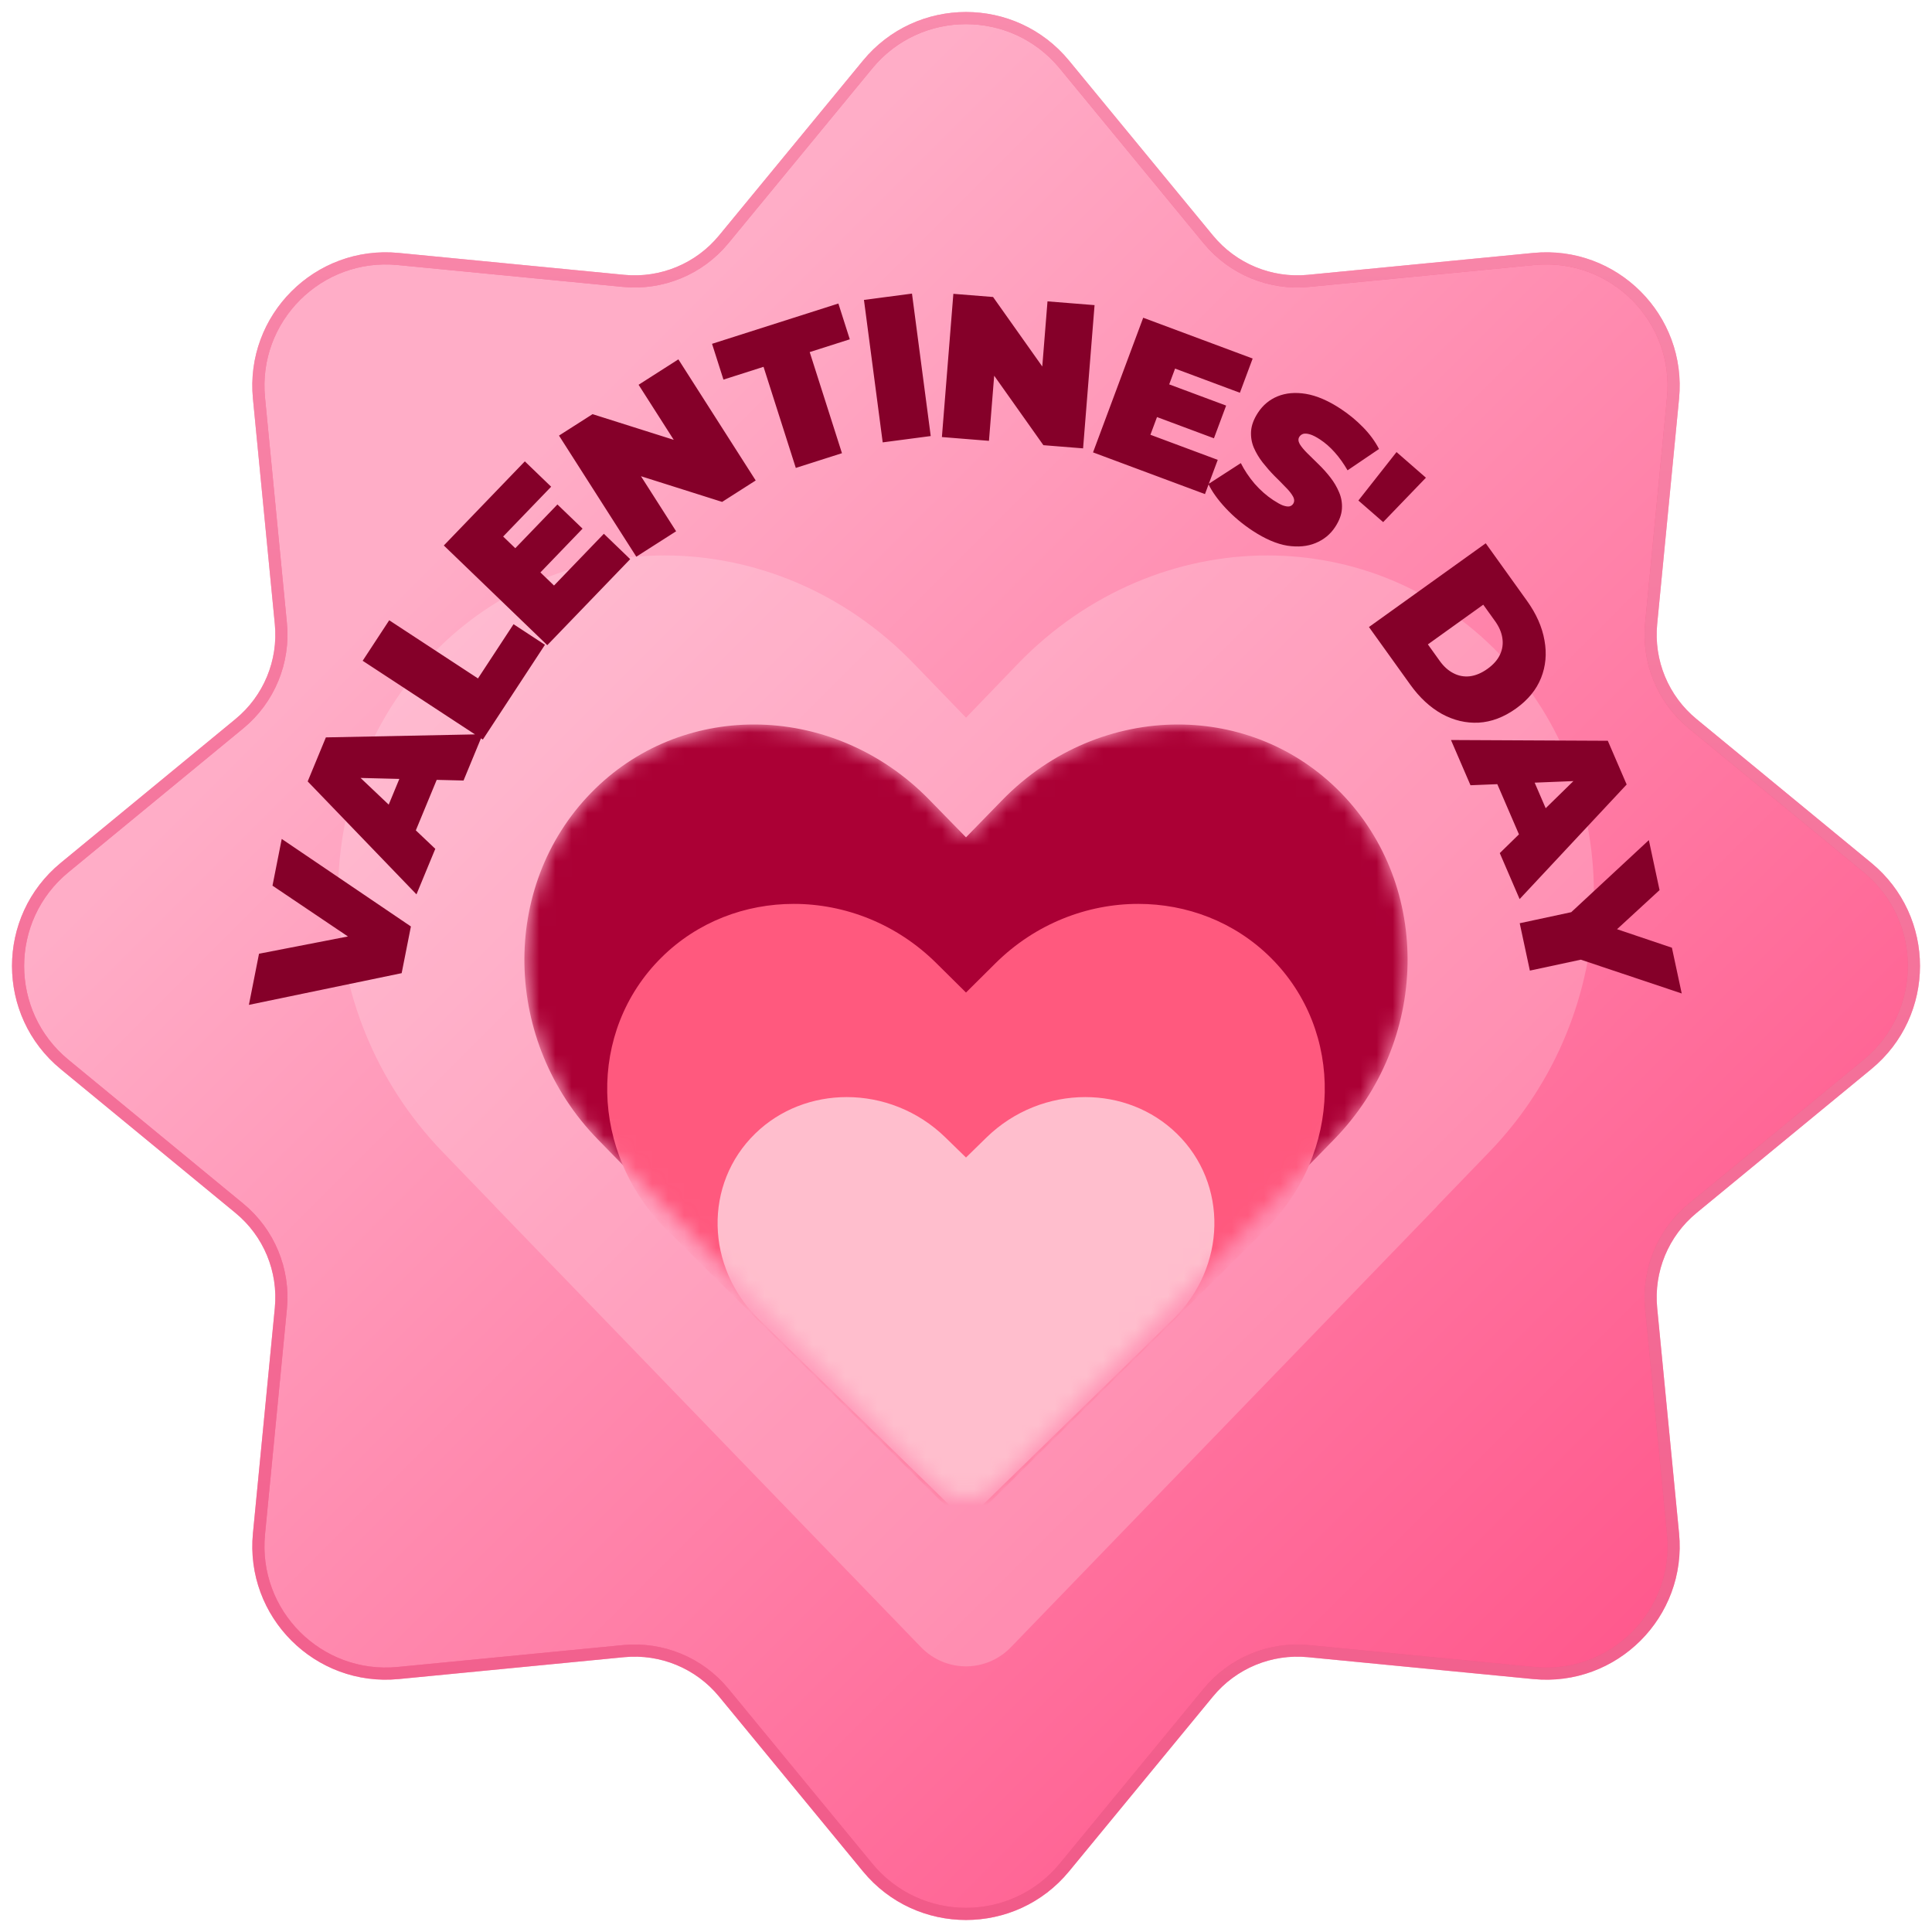 <svg width="120" height="120" viewBox="0 0 120 120" fill="none" xmlns="http://www.w3.org/2000/svg">
<path d="M53.888 4.009C57.054 0.161 62.946 0.161 66.112 4.009L75.049 14.868C76.564 16.71 78.898 17.676 81.272 17.445L95.269 16.086C100.229 15.604 104.396 19.771 103.914 24.73L102.555 38.728C102.324 41.102 103.29 43.436 105.132 44.951L115.991 53.888C119.839 57.054 119.839 62.946 115.991 66.112L105.132 75.049C103.29 76.564 102.324 78.898 102.555 81.272L103.914 95.269C104.396 100.229 100.229 104.396 95.269 103.914L81.272 102.555C78.898 102.324 76.564 103.29 75.049 105.132L66.112 115.991C62.946 119.839 57.054 119.839 53.888 115.991L44.951 105.132C43.436 103.29 41.102 102.324 38.728 102.555L24.73 103.914C19.771 104.396 15.604 100.229 16.086 95.269L17.445 81.272C17.676 78.898 16.71 76.564 14.868 75.049L4.009 66.112C0.161 62.946 0.161 57.054 4.009 53.888L14.868 44.951C16.71 43.436 17.676 41.102 17.445 38.728L16.086 24.73C15.604 19.771 19.771 15.604 24.73 16.086L38.728 17.445C41.102 17.676 43.436 16.71 44.951 14.868L53.888 4.009Z" fill="url(#paint0_linear_2729_13657)"/>
<path d="M53.888 4.009C57.054 0.161 62.946 0.161 66.112 4.009L75.049 14.868C76.564 16.71 78.898 17.676 81.272 17.445L95.269 16.086C100.229 15.604 104.396 19.771 103.914 24.73L102.555 38.728C102.324 41.102 103.29 43.436 105.132 44.951L115.991 53.888C119.839 57.054 119.839 62.946 115.991 66.112L105.132 75.049C103.29 76.564 102.324 78.898 102.555 81.272L103.914 95.269C104.396 100.229 100.229 104.396 95.269 103.914L81.272 102.555C78.898 102.324 76.564 103.29 75.049 105.132L66.112 115.991C62.946 119.839 57.054 119.839 53.888 115.991L44.951 105.132C43.436 103.29 41.102 102.324 38.728 102.555L24.73 103.914C19.771 104.396 15.604 100.229 16.086 95.269L17.445 81.272C17.676 78.898 16.71 76.564 14.868 75.049L4.009 66.112C0.161 62.946 0.161 57.054 4.009 53.888L14.868 44.951C16.71 43.436 17.676 41.102 17.445 38.728L16.086 24.73C15.604 19.771 19.771 15.604 24.73 16.086L38.728 17.445C41.102 17.676 43.436 16.71 44.951 14.868L53.888 4.009Z" stroke="#F2497D" stroke-width="0.754"/>
<path d="M53.888 4.009C57.054 0.161 62.946 0.161 66.112 4.009L75.049 14.868C76.564 16.71 78.898 17.676 81.272 17.445L95.269 16.086C100.229 15.604 104.396 19.771 103.914 24.73L102.555 38.728C102.324 41.102 103.29 43.436 105.132 44.951L115.991 53.888C119.839 57.054 119.839 62.946 115.991 66.112L105.132 75.049C103.29 76.564 102.324 78.898 102.555 81.272L103.914 95.269C104.396 100.229 100.229 104.396 95.269 103.914L81.272 102.555C78.898 102.324 76.564 103.29 75.049 105.132L66.112 115.991C62.946 119.839 57.054 119.839 53.888 115.991L44.951 105.132C43.436 103.29 41.102 102.324 38.728 102.555L24.73 103.914C19.771 104.396 15.604 100.229 16.086 95.269L17.445 81.272C17.676 78.898 16.71 76.564 14.868 75.049L4.009 66.112C0.161 62.946 0.161 57.054 4.009 53.888L14.868 44.951C16.71 43.436 17.676 41.102 17.445 38.728L16.086 24.73C15.604 19.771 19.771 15.604 24.73 16.086L38.728 17.445C41.102 17.676 43.436 16.71 44.951 14.868L53.888 4.009Z" stroke="url(#paint1_linear_2729_13657)" stroke-opacity="0.5" stroke-width="0.754"/>
<mask id="mask0_2729_13657" style="mask-type:alpha" maskUnits="userSpaceOnUse" x="1" y="1" width="118" height="118">
<path d="M54.179 4.248C57.194 0.584 62.806 0.584 65.821 4.248L74.758 15.108C76.353 17.046 78.809 18.064 81.308 17.821L95.306 16.461C100.03 16.003 103.997 19.97 103.539 24.694L102.179 38.692C101.936 41.191 102.954 43.647 104.892 45.242L115.752 54.179C119.416 57.194 119.416 62.806 115.752 65.821L104.892 74.758C102.954 76.353 101.936 78.809 102.179 81.308L103.539 95.306C103.997 100.03 100.03 103.997 95.306 103.539L81.308 102.179C78.809 101.936 76.353 102.954 74.758 104.892L65.821 115.752C62.806 119.416 57.194 119.416 54.179 115.752L45.242 104.892C43.647 102.954 41.191 101.936 38.692 102.179L24.694 103.539C19.97 103.997 16.003 100.03 16.461 95.306L17.821 81.308C18.064 78.809 17.046 76.353 15.108 74.758L4.248 65.821C0.584 62.806 0.584 57.194 4.248 54.179L15.108 45.242C17.046 43.647 18.064 41.191 17.821 38.692L16.461 24.694C16.003 19.97 19.97 16.003 24.694 16.461L38.692 17.821C41.191 18.064 43.647 17.046 45.242 15.108L54.179 4.248Z" fill="url(#paint2_linear_2729_13657)"/>
</mask>
<g mask="url(#mask0_2729_13657)">
<path d="M78.725 34.5C83.981 34.5 89.168 36.52 93.103 40.593C101.195 48.969 100.926 62.834 92.503 71.551L89.265 74.906L89.27 74.915L62.795 102.306C62.032 103.099 61.014 103.5 60.001 103.5C58.987 103.5 57.97 103.1 57.202 102.306L30.732 74.915V74.906L27.494 71.551C19.072 62.834 18.808 48.968 26.899 40.593C30.834 36.519 36.025 34.5 41.282 34.5C46.831 34.501 52.456 36.757 56.773 41.233L60.001 44.574L63.219 41.233C67.544 36.756 73.171 34.5 78.725 34.5Z" fill="white" fill-opacity="0.2"/>
<g filter="url(#filter0_ii_2729_13657)">
<mask id="mask1_2729_13657" style="mask-type:alpha" maskUnits="userSpaceOnUse" x="32" y="45" width="56" height="48">
<path d="M73.168 45C76.865 45 80.513 46.405 83.28 49.239C88.971 55.065 88.782 64.71 82.858 70.775L80.581 73.108L80.585 73.115L61.965 92.17C61.428 92.721 60.713 93 60 93C59.287 93 58.571 92.722 58.031 92.17L39.415 73.115V73.108L37.138 70.775C31.215 64.71 31.029 55.065 36.72 49.239C39.487 46.404 43.137 45 46.835 45C50.737 45 54.694 46.57 57.73 49.684L60 52.008L62.263 49.684C65.305 46.569 69.263 45 73.168 45Z" fill="#AB0035"/>
</mask>
<g mask="url(#mask1_2729_13657)">
<path d="M73.168 45C76.865 45 80.513 46.405 83.28 49.239C88.971 55.065 88.782 64.71 82.858 70.775L80.581 73.108L80.585 73.115L61.965 92.17C61.428 92.721 60.713 93 60 93C59.287 93 58.571 92.722 58.031 92.17L39.415 73.115V73.108L37.138 70.775C31.215 64.71 31.029 55.065 36.72 49.239C39.487 46.404 43.137 45 46.835 45C50.737 45 54.694 46.57 57.73 49.684L60 52.008L62.263 49.684C65.305 46.569 69.263 45 73.168 45Z" fill="#AB0035"/>
<path d="M70.7 56.142C73.703 56.142 76.667 57.245 78.915 59.472C83.539 64.05 83.385 71.628 78.572 76.393L76.722 78.227L76.725 78.232L61.597 93.204C61.16 93.637 60.579 93.856 60 93.856C59.421 93.856 58.839 93.637 58.4 93.204L43.275 78.232V78.227L41.425 76.393C36.612 71.628 36.461 64.05 41.085 59.472C43.333 57.245 46.299 56.142 49.303 56.142C52.474 56.142 55.689 57.375 58.156 59.822L60 61.648L61.839 59.822C64.311 57.375 67.526 56.142 70.7 56.142Z" fill="#FF597E"/>
<path d="M67.407 68.142C69.486 68.142 71.538 68.894 73.095 70.412C76.296 73.534 76.19 78.701 72.857 81.949L71.577 83.2L71.579 83.203L61.105 93.411C60.803 93.707 60.401 93.856 60 93.856C59.599 93.856 59.196 93.707 58.892 93.411L48.421 83.203V83.2L47.14 81.949C43.808 78.701 43.703 73.534 46.904 70.412C48.461 68.894 50.514 68.142 52.594 68.142C54.789 68.142 57.015 68.983 58.723 70.651L60 71.896L61.273 70.651C62.984 68.982 65.21 68.142 67.407 68.142Z" fill="#FFBECD"/>
</g>
</g>
</g>
<path d="M24.948 60.445L15.46 62.414L16.088 59.238L24.077 57.686L23.703 59.575L16.925 55.01L17.499 52.108L25.522 57.544L24.948 60.445ZM25.868 55.55L19.111 48.535L20.241 45.801L29.979 45.605L28.791 48.48L20.762 48.279L21.21 47.195L27.037 52.722L25.868 55.55ZM25.317 52.811L23.606 51.276L25.175 47.482L27.47 47.603L25.317 52.811ZM29.99 45.935L22.526 41.042L24.175 38.526L29.688 42.139L31.897 38.77L33.848 40.049L29.99 45.935ZM31.864 34.197L34.623 31.333L36.184 32.836L33.425 35.701L31.864 34.197ZM34.411 36.368L37.507 33.154L39.142 34.729L33.993 40.073L27.566 33.881L32.599 28.656L34.233 30.231L31.252 33.325L34.411 36.368ZM39.523 34.577L34.72 27.055L36.805 25.724L43.554 27.859L42.587 28.477L39.664 23.899L42.135 22.32L46.938 29.843L44.853 31.174L38.105 29.039L39.072 28.421L41.995 32.999L39.523 34.577ZM49.429 29.064L47.425 22.784L44.935 23.578L44.226 21.355L52.073 18.852L52.782 21.075L50.292 21.869L52.296 28.149L49.429 29.064ZM54.826 27.477L53.662 18.628L56.645 18.236L57.809 27.084L54.826 27.477ZM58.503 27.146L59.215 18.25L61.681 18.447L65.772 24.224L64.628 24.132L65.062 18.718L67.985 18.952L67.272 27.849L64.807 27.651L60.716 21.875L61.86 21.966L61.426 27.381L58.503 27.146ZM72.43 23.803L76.157 25.192L75.4 27.223L71.673 25.834L72.43 23.803ZM71.454 27.004L75.636 28.563L74.843 30.689L67.89 28.098L71.007 19.735L77.805 22.269L77.012 24.395L72.986 22.894L71.454 27.004ZM77.803 32.967C77.178 32.556 76.621 32.089 76.131 31.564C75.642 31.04 75.284 30.54 75.056 30.065L77.07 28.764C77.29 29.203 77.575 29.629 77.924 30.042C78.285 30.452 78.672 30.792 79.084 31.063C79.326 31.221 79.523 31.331 79.677 31.391C79.843 31.449 79.976 31.47 80.077 31.455C80.183 31.433 80.264 31.38 80.32 31.294C80.409 31.159 80.404 31.004 80.306 30.828C80.208 30.652 80.051 30.457 79.835 30.244C79.631 30.029 79.402 29.797 79.148 29.549C78.898 29.293 78.657 29.018 78.424 28.723C78.198 28.432 78.014 28.123 77.873 27.797C77.739 27.474 77.683 27.133 77.707 26.772C77.735 26.404 77.879 26.021 78.141 25.623C78.444 25.162 78.847 24.826 79.35 24.618C79.865 24.407 80.453 24.355 81.114 24.464C81.782 24.577 82.499 24.885 83.267 25.389C83.771 25.721 84.234 26.1 84.654 26.529C85.074 26.957 85.407 27.41 85.654 27.887L83.7 29.212C83.452 28.785 83.184 28.411 82.897 28.09C82.616 27.774 82.313 27.508 81.986 27.294C81.744 27.135 81.538 27.03 81.368 26.98C81.198 26.929 81.058 26.918 80.947 26.947C80.844 26.981 80.764 27.041 80.708 27.126C80.624 27.254 80.631 27.406 80.729 27.582C80.831 27.751 80.987 27.94 81.196 28.148C81.412 28.361 81.647 28.592 81.901 28.84C82.162 29.093 82.406 29.364 82.632 29.655C82.858 29.946 83.038 30.252 83.172 30.574C83.314 30.901 83.373 31.245 83.349 31.605C83.326 31.966 83.186 32.342 82.929 32.733C82.631 33.188 82.224 33.521 81.709 33.732C81.206 33.94 80.622 33.994 79.956 33.893C79.295 33.784 78.578 33.476 77.803 32.967ZM84.372 31.088L86.741 28.079L88.567 29.671L85.91 32.429L84.372 31.088ZM85.028 38.946L92.282 33.745L94.845 37.32C95.424 38.128 95.786 38.946 95.93 39.774C96.08 40.597 96.01 41.374 95.719 42.106C95.427 42.838 94.909 43.471 94.163 44.006C93.41 44.546 92.637 44.839 91.843 44.885C91.057 44.925 90.295 44.745 89.557 44.343C88.826 43.936 88.171 43.329 87.591 42.52L85.028 38.946ZM88.688 40.024L89.424 41.05C89.671 41.395 89.952 41.649 90.267 41.81C90.586 41.979 90.926 42.044 91.285 42.006C91.652 41.962 92.022 41.807 92.395 41.54C92.761 41.277 93.02 40.982 93.171 40.654C93.323 40.325 93.37 39.983 93.313 39.626C93.261 39.276 93.111 38.929 92.864 38.584L92.128 37.558L88.688 40.024ZM90.123 45.964L99.864 46.011L101.035 48.727L94.386 55.844L93.154 52.988L98.896 47.372L99.361 48.449L91.335 48.773L90.123 45.964ZM92.471 47.478L94.764 47.322L96.39 51.092L94.703 52.653L92.471 47.478ZM94.392 57.344L98.219 56.523L96.606 57.573L102.413 52.181L103.078 55.286L99.103 58.942L98.715 57.134L103.845 58.864L104.455 61.706L96.953 59.194L98.85 59.465L95.023 60.286L94.392 57.344Z" fill="#850029"/>
<defs>
<filter id="filter0_ii_2729_13657" x="32.571" y="42" width="54.857" height="54" filterUnits="userSpaceOnUse" color-interpolation-filters="sRGB">
<feFlood flood-opacity="0" result="BackgroundImageFix"/>
<feBlend mode="normal" in="SourceGraphic" in2="BackgroundImageFix" result="shape"/>
<feColorMatrix in="SourceAlpha" type="matrix" values="0 0 0 0 0 0 0 0 0 0 0 0 0 0 0 0 0 0 127 0" result="hardAlpha"/>
<feOffset dy="-3"/>
<feGaussianBlur stdDeviation="1.5"/>
<feComposite in2="hardAlpha" operator="arithmetic" k2="-1" k3="1"/>
<feColorMatrix type="matrix" values="0 0 0 0 0 0 0 0 0 0 0 0 0 0 0 0 0 0 0.3 0"/>
<feBlend mode="overlay" in2="shape" result="effect1_innerShadow_2729_13657"/>
<feColorMatrix in="SourceAlpha" type="matrix" values="0 0 0 0 0 0 0 0 0 0 0 0 0 0 0 0 0 0 127 0" result="hardAlpha"/>
<feOffset dy="3"/>
<feGaussianBlur stdDeviation="1.5"/>
<feComposite in2="hardAlpha" operator="arithmetic" k2="-1" k3="1"/>
<feColorMatrix type="matrix" values="0 0 0 0 1 0 0 0 0 1 0 0 0 0 1 0 0 0 0.25 0"/>
<feBlend mode="overlay" in2="effect1_innerShadow_2729_13657" result="effect2_innerShadow_2729_13657"/>
</filter>
<linearGradient id="paint0_linear_2729_13657" x1="1.182" y1="1.182" x2="118.818" y2="118.818" gradientUnits="userSpaceOnUse">
<stop offset="0.25" stop-color="#FFADC7"/>
<stop offset="1" stop-color="#FF457F"/>
</linearGradient>
<linearGradient id="paint1_linear_2729_13657" x1="60" y1="1.5" x2="60" y2="118.5" gradientUnits="userSpaceOnUse">
<stop stop-color="#FFCEDD"/>
<stop offset="1" stop-color="#F06D96"/>
</linearGradient>
<linearGradient id="paint2_linear_2729_13657" x1="1.182" y1="1.182" x2="118.818" y2="118.818" gradientUnits="userSpaceOnUse">
<stop offset="0.25" stop-color="#FF7B7B"/>
<stop offset="1" stop-color="#EC3939"/>
</linearGradient>
</defs>
</svg>
